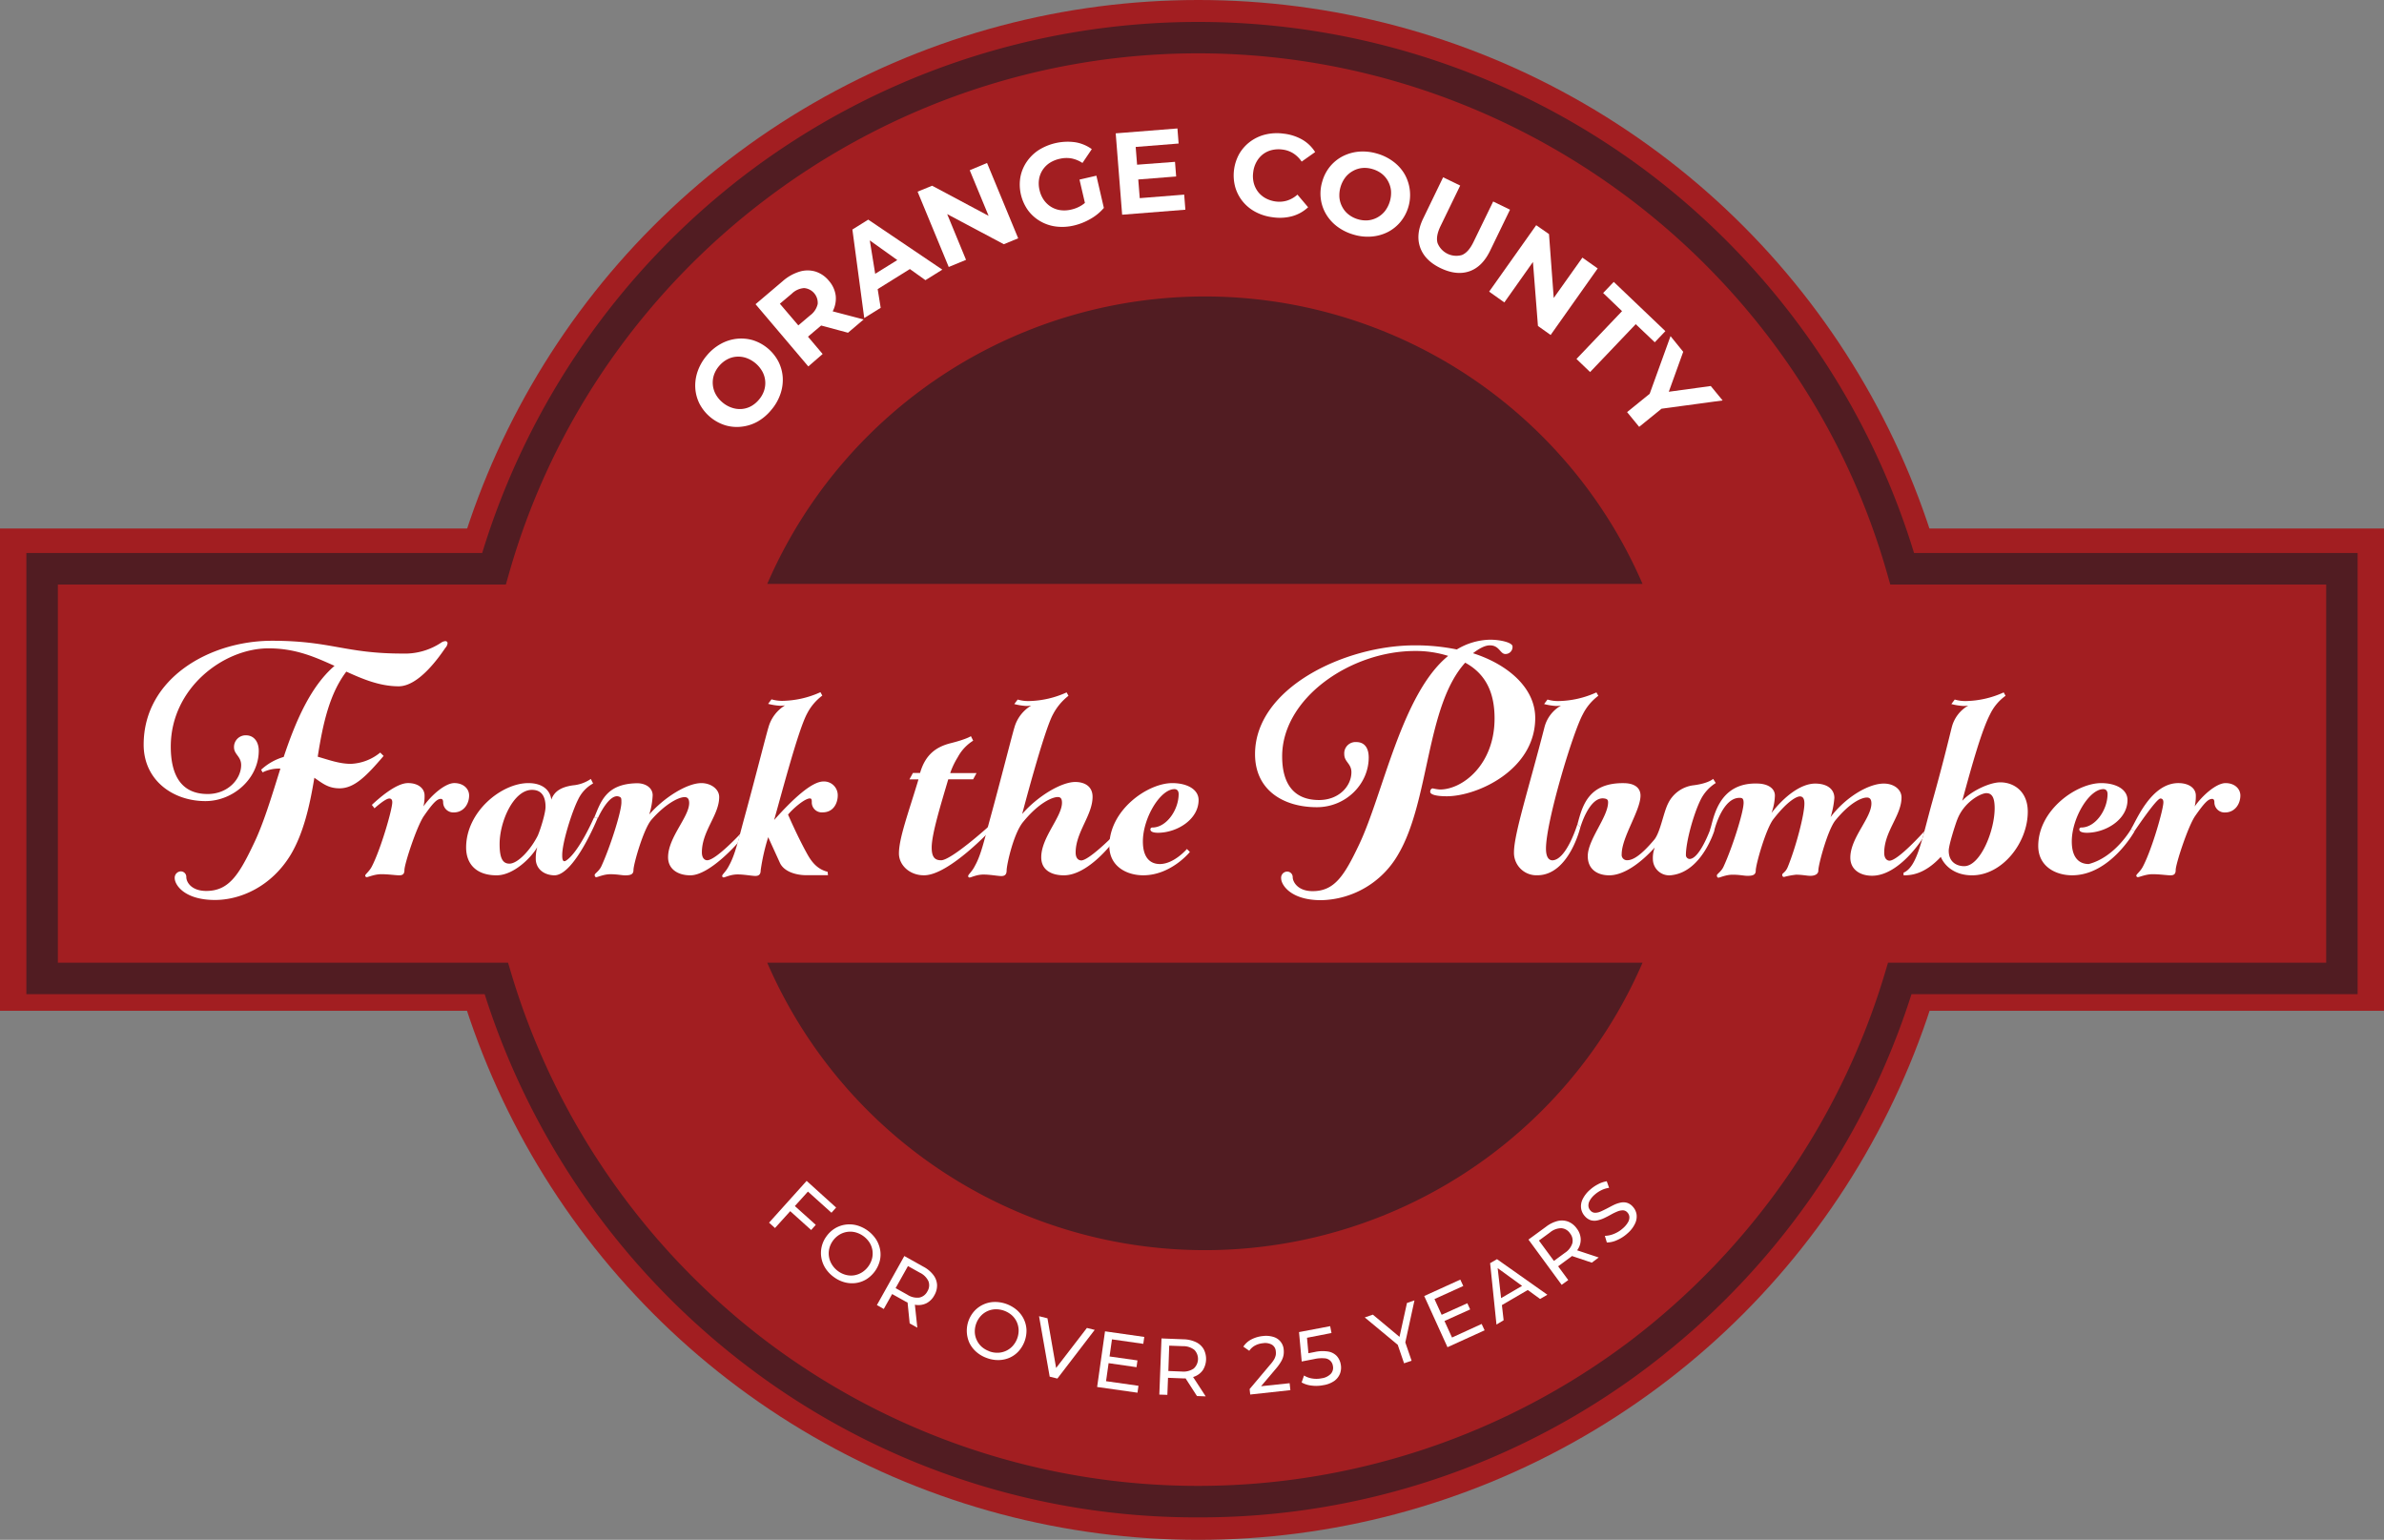 <svg xmlns="http://www.w3.org/2000/svg" viewBox="0 0 804.51 519.66"><rect x="0" y="0" width="804.51" height="519.66" fill="#808080" stroke="none"/><defs><style>.cls-1{fill:#a21e21;}.cls-2{fill:#511c22;}.cls-3{fill:#fff;}</style></defs><g id="Layer_2" data-name="Layer 2"><g id="Layer_1-2" data-name="Layer 1"><circle class="cls-1" cx="404.38" cy="259.83" r="259.83"/><rect class="cls-1" y="178.36" width="804.51" height="162.76"/><path class="cls-2" d="M404.3,512.08A250.1,250.1,0,0,1,252.08,461a254.45,254.45,0,0,1-88.52-125.49H8.9V186.63H162.72A254.26,254.26,0,0,1,251,59.31a252.41,252.41,0,0,1,306.66,0,254.28,254.28,0,0,1,88.26,127.32H795.61V335.52H645.05A254.53,254.53,0,0,1,556.52,461,250.08,250.08,0,0,1,404.3,512.08ZM19.53,324.89H171.45l1.13,3.8A243.63,243.63,0,0,0,258.5,452.53a241.74,241.74,0,0,0,291.61,0A243.61,243.61,0,0,0,636,328.69l1.13-3.8H785V197.26H637.9l-1.1-3.86C607.39,90.14,511.78,18,404.3,18S201.21,90.14,171.81,193.4l-1.1,3.86H19.53Z"/><path class="cls-2" d="M554.29,197.05a160.93,160.93,0,0,0-295.37,0Z"/><path class="cls-2" d="M258.92,324.9a160.93,160.93,0,0,0,295.37,0Z"/><path class="cls-3" d="M90.63,218.8c-15.25,0-33,13.47-33,33.16,0,8.76,2.92,16,12.45,16,6.86,0,11.3-5.08,11.3-9.78,0-2.92-2.41-3.56-2.41-6A3.93,3.93,0,0,1,83,248.15c2.67,0,4.32,2.15,4.32,5.2,0,9.28-8.51,17-18,17-11.05,0-20.84-7.11-20.84-19.05,0-22.35,22.23-35.06,43.32-35.06,19.94,0,24.64,4.32,44,4.32a22.13,22.13,0,0,0,13.08-3.68,2.72,2.72,0,0,1,1.4-.51.71.71,0,0,1,.76.63,2.74,2.74,0,0,1-.76,1.66c-2,2.92-8.89,12.95-15.75,12.95-6.61,0-12.58-2.66-17.66-4.95-5.59,7.37-7.87,17.27-9.65,28.71,3.94,1.14,7.37,2.41,11.18,2.41a16.68,16.68,0,0,0,9.91-3.81l1.14,1.14c-5.84,6.86-9.91,10.93-14.86,10.93-3.81,0-5.72-1.66-8.51-3.56-1.53,9.4-3.69,18.8-8,26-6.47,10.67-16.89,15.24-25.53,15.24-10.29,0-13.59-5.08-13.59-7.37a2.14,2.14,0,0,1,2-2.28,1.85,1.85,0,0,1,1.91,1.9c0,1.78,1.78,4.7,6.73,4.7,7.5,0,10.92-5.21,15.88-15.62,3.43-7,6.1-16,9.14-25.66a12.33,12.33,0,0,0-6,1.27l-.5-.89a19,19,0,0,1,7.62-4.32c4.06-12.19,9.14-23.88,17.15-30.74C106.51,221.85,99.9,218.8,90.63,218.8Z"/><path class="cls-3" d="M143.08,275.33c-2.41,3.43-6.6,16.26-6.6,18.29,0,1.4-.64,1.78-1.78,1.78s-3.68-.38-6-.38-4.45,1-4.95,1a.54.54,0,0,1-.51-.51c0-.5,1.39-1.39,2.28-3.17,3-5.84,6.86-19.18,6.86-21.59,0-.51-.12-1.27-1-1.27-1.4,0-5,3.3-5,3.3l-.89-1.15c1.91-1.77,8-7.36,12.2-7.36,3.56,0,5.59,1.9,5.59,4.19a15.09,15.09,0,0,1-.38,3.68c2.66-3.81,7.36-7.87,10.41-7.87s5,1.9,5,4.19c0,2.79-1.78,5.72-5.21,5.72a3.44,3.44,0,0,1-3.56-3.43c0-.77-.25-1.15-.76-1.15C147.53,269.61,146.26,270.76,143.08,275.33Z"/><path class="cls-3" d="M191,290.44c4.35-2.77,9.44-14.51,9.44-14.51h1.3s-8,19.79-14.84,19.47c-3.81-.18-6.1-2.54-6.1-5.59a13.48,13.48,0,0,1,.51-3.94c-2,3.56-8,9.53-13.72,9.53-6.73,0-10.29-3.69-10.29-9.4,0-12.07,11.94-21.72,21-21.72,4.82,0,7.37,2.41,7.75,5.59.89-2.54,2.92-4.2,7.24-4.83a12.71,12.71,0,0,0,6.09-2.16l.77,1.52a12.06,12.06,0,0,0-5.08,5.47c-2,3.93-5.34,14.35-5.34,18.67C189.7,289.94,189.93,291.13,191,290.44Zm-9.44-8.63c1-2.42,2.54-7.5,2.54-9.53,0-3-1-5.72-4.57-5.72-6.22,0-10.93,10.67-10.93,18.3,0,4.69,1,6.6,3.31,6.6C174.84,291.46,179.28,286.51,181.57,281.81Z"/><path class="cls-3" d="M236.7,264.28c3.18,0,6,2,6,4.7,0,6.09-5.84,11.43-5.84,18.67,0,2.16,1.14,2.67,1.77,2.67,2.92,0,11.16-8.88,11.16-8.88l-.84,3.06s-9.43,10.9-16,10.9c-4.07,0-7.5-2-7.5-6.1,0-6.73,7.12-13.59,7.12-18.29,0-1.52-.64-2-1.53-2-2.28,0-6.86,2.66-11.18,7.62-2.66,3-6.09,15-6.09,17,0,1.4-.89,1.78-2.8,1.78-1.14,0-2.66-.38-4.95-.38s-4.32,1-4.83,1c-.25,0-.51-.25-.51-.76s1.53-1.27,2.29-3c2.92-6.35,6.73-18.29,6.73-21.46,0-1.27,0-1.63-.61-1.9-3.42-1.6-7.28,7.07-7.28,7.07h-1.3c2.25-5.39,3.94-11.4,14.27-11.65,3.05-.08,5.47,1.52,5.47,4.06a25.38,25.38,0,0,1-1.15,6.48C224.12,269.1,231.87,264.28,236.7,264.28Z"/><path class="cls-3" d="M261.24,276.73c6.36-7.12,12.71-13,16.64-13a4.63,4.63,0,0,1,4.83,4.7c0,2.54-1.4,5.72-5.08,5.72a3.37,3.37,0,0,1-3.68-3.56c0-.76-.13-1.14-.64-1.14-1.78,0-5.84,3.55-7.37,5.46,0,0,3.05,7.11,6.35,13.08,1.53,2.8,3.44,5.34,7,6.22l.13,1.15h-7.24c-3.94,0-7.75-1.4-9-4.19l-3.94-8.64a69.38,69.38,0,0,0-2.54,11.18c0,1.39-.63,1.9-1.78,1.9s-3.81-.51-6-.51c-2.41,0-4.19,1-4.7,1a.47.47,0,0,1-.51-.51c0-.51,1.27-1.4,2.29-3.43,2-3.55,3.05-8.25,5.08-15.75,3.43-12.45,7.37-28.07,8.26-31a12.64,12.64,0,0,1,5.59-7.37,8.21,8.21,0,0,1-1.78.13,20.43,20.43,0,0,1-3.94-.64l1.14-1.52a12.82,12.82,0,0,0,3.69.51,32.14,32.14,0,0,0,12.83-2.92l.63,1.14a17.69,17.69,0,0,0-5.21,6.22C269.37,246.49,264,266.94,261.24,276.73Z"/><path class="cls-3" d="M308.08,260.85h2.41c1.78-6.23,5.46-8.77,10.16-10,5.59-1.39,7-2.41,7-2.41l.76,1.52a14.85,14.85,0,0,0-5.21,5.59,26.18,26.18,0,0,0-2.54,5.34h8.89L328.4,263H320c-2.42,8.25-5.59,18.42-5.59,23,0,3.17,1,4.32,3.17,4.32,3.43,0,16.17-11.5,16.17-11.5l.89,1s-14.15,15.25-22.52,15.56c-4.95.18-8.76-3.3-8.76-7.37,0-5.21,3.3-14,6.6-25h-3.05Z"/><path class="cls-3" d="M348,238.11a8.21,8.21,0,0,1-1.78.13,20.43,20.43,0,0,1-3.94-.64l1.15-1.52a12.7,12.7,0,0,0,3.68.51,32.14,32.14,0,0,0,12.83-2.92l.63,1.14a19.22,19.22,0,0,0-5.2,6.22c-3.05,5.46-10.42,33.66-10.42,33.66,5.21-6,13.21-10.79,17.91-10.79,3.05,0,5.84,1.39,5.84,5,0,6.22-5.71,11.94-5.71,18.8,0,2.16,1.14,2.67,1.9,2.67,2.42,0,9.86-7.39,9.86-7.39l1,1S367.35,295.4,359,295.4c-3.81,0-7.62-1.53-7.62-6.1,0-6.73,7-13.59,7-18.42,0-1.39-.51-1.9-1.4-1.9-1.91,0-6.48,2-11.69,8.38-3.3,3.94-5.59,14.61-5.59,16.39,0,1.39-.63,1.9-1.78,1.9s-3.81-.51-6-.51c-2.41,0-4.19,1-4.7,1a.46.46,0,0,1-.5-.51c0-.51,1.27-1.4,2.28-3.43,2-3.55,3.05-8.25,5.08-15.75,3.43-12.45,7.37-28.07,8.26-31A12.64,12.64,0,0,1,348,238.11Z"/><path class="cls-3" d="M395.59,264.28c5.08,0,8.89,2.16,8.89,5.71,0,6.61-7.36,11.05-13.72,11.05-1.27,0-2.54-.25-2.54-1.14a.6.6,0,0,1,.64-.63c4.82,0,8.89-6,8.89-11.31,0-1-.51-1.65-1.4-1.65-4.82,0-10.67,9.78-10.67,17.66,0,5.71,2.67,7.62,5.72,7.62,4.82,0,9.14-5.08,9.14-5.08l1,1s-6.35,7.88-15.75,7.88c-5.46,0-11.43-2.92-11.43-9.91C374.38,273.3,387.33,264.28,395.59,264.28Z"/><path class="cls-3" d="M477.52,219.69c-21.72,0-44.84,15.88-44.84,35.57,0,8.76,3.55,14.73,12.45,14.73,6.73,0,10.92-4.7,10.92-9.4,0-2.92-2.41-3.43-2.41-6.09a3.8,3.8,0,0,1,4.06-4.07c2.79,0,4.19,2,4.19,5.21,0,8.89-7.62,16.77-17.53,16.77-11.05,0-20.83-5.59-20.83-17.91,0-22.36,30.36-36.71,53.86-36.71a69.2,69.2,0,0,1,14.23,1.39,22.53,22.53,0,0,1,11.17-3.3c3.69,0,7.63,1,7.63,2.29a2.37,2.37,0,0,1-2.42,2.54c-1.78,0-2-2.92-5.21-2.92-1.65,0-3.55,1-5.71,2.66,11.56,3.69,21,11.56,21,21.85,0,17.53-19.56,26.42-29.85,26.42-3.31,0-5.59-.5-5.59-1.52,0-.64.38-1.14.89-1.14a13.3,13.3,0,0,0,2.41.38c7.62,0,18.42-8.39,18.42-24,0-8.26-2.67-14.86-9.91-18.8-13.34,14.73-11.94,46.87-22.74,64.91a30.68,30.68,0,0,1-25.91,15.24c-10.29,0-13.46-5.21-13.46-7.37a2.07,2.07,0,0,1,2-2.28,1.86,1.86,0,0,1,1.9,1.9c0,1.4,1.53,4.7,6.74,4.7,7.36,0,10.67-5.21,15.62-15.62,8.13-17,14.35-50.94,30.1-63.77A36.47,36.47,0,0,0,477.52,219.69Z"/><path class="cls-3" d="M526.79,238.11a8.12,8.12,0,0,1-1.77.13,20.43,20.43,0,0,1-3.94-.64l1.14-1.52a12.82,12.82,0,0,0,3.69.51,32.1,32.1,0,0,0,12.82-2.92l.64,1.14a17.69,17.69,0,0,0-5.21,6.22c-3.43,6.23-12.45,36.33-12.45,45.35,0,3.17,1.16,4.08,2.42,3.94,4.67-.53,8.2-12.2,8.2-12.2l1,1s-3.83,16.26-14.55,16.26a7.57,7.57,0,0,1-7.87-7.75c0-6.22,5.08-21.85,10.28-42.17A11.8,11.8,0,0,1,526.79,238.11Z"/><path class="cls-3" d="M557.79,290.06a10,10,0,0,1,.63-4.06c-4.7,5.21-10.41,9.4-15.37,9.4-3.68,0-7.24-1.78-7.24-6.48,0-5.59,6.86-13.21,6.86-18.16,0-.89-.39-1.13-1.14-1.27-5.14-1-8.19,9.65-8.19,9.65l-1-1c1.63-6,3.56-14.08,15.8-13.84,3.56.06,5.47,1.65,5.47,4.19,0,5.08-6.35,14-6.35,19.81a1.78,1.78,0,0,0,1.9,2c1.78,0,4.45-1.4,9.15-7,2-2.54,3-8.89,4.57-12.07a11,11,0,0,1,8.64-6.22c5.08-.64,6.6-2.16,6.6-2.16l.89,1.4a14,14,0,0,0-5.08,5.59c-2.41,4.82-5,14.24-5,18.68a1.31,1.31,0,0,0,1.23,1.36c3.39,0,7-10,7-10l1.45.2s-4.16,13.93-14.3,15.24A5.52,5.52,0,0,1,557.79,290.06Z"/><path class="cls-3" d="M641.69,269.12c0,6.1-5.84,11.43-5.84,18.67,0,2.16,1.14,2.67,1.78,2.67,2.92,0,11.79-9.95,11.79-9.95l-.72,2.61s-7.7,12.28-16.79,12.42c-4.06.06-7.49-2-7.49-6.1,0-6.73,7.11-13.33,7.11-18.29,0-1.52-.63-2-1.52-2-1.66,0-5.59,1.52-10.67,7.75-2.54,3.17-5.72,14.86-5.72,16.89,0,1.4-1.52,1.78-2.67,1.78s-2.79-.38-4.83-.38a26,26,0,0,0-4.06.76c-.38,0-.63-.25-.63-.76s1.14-.76,1.9-2.67c2.79-6.86,5.59-17.65,5.59-21.34,0-1.65-.51-2.41-1.53-2.41s-4.06,1.4-8.89,7.62c-2.54,3.17-6,15.37-6,17.4,0,1.4-.89,1.78-2.79,1.78-1.14,0-2.67-.38-5-.38s-4.31,1-4.82,1c-.26,0-.51-.25-.51-.76s1.52-1.27,2.29-3.05c2.92-6.35,6.73-18.29,6.73-21.46,0-1.27-.38-1.6-1-1.65-6.08-.52-8.88,10.91-8.88,10.91l-1.45-.2c1.15-2.82,2.3-16.26,16.43-15.54,3,.15,5.46,1.52,5.46,4.06a18.56,18.56,0,0,1-1.14,5.85c4.32-5.59,9.91-9.91,14.73-9.91,4.2,0,6.48,2,6.48,4.83a29.06,29.06,0,0,1-1.27,6.47c5.08-6.73,12.83-11.3,17.91-11.3C639.15,264.42,641.69,266.45,641.69,269.12Z"/><path class="cls-3" d="M676.8,234.81a16.27,16.27,0,0,0-5.21,6.22c-2.79,5.34-6,16.64-9.4,29.22,3-3.31,9.28-6.23,12.83-6.23,4.58,0,9.28,3.05,9.28,9.91,0,10.54-8.64,21.47-18.8,21.47-6.1,0-9.4-3.43-10.55-6.23-5.58,6-10.16,6.23-12.57,6.23v-.89c4.7-2,6.22-11.56,9.78-24.26s5.46-20.71,6.48-24.77a11.73,11.73,0,0,1,5.59-7.37,8.21,8.21,0,0,1-1.78.13,20.43,20.43,0,0,1-3.94-.64l1.14-1.52a12.82,12.82,0,0,0,3.69.51,32.14,32.14,0,0,0,12.83-2.92Zm-16.39,42c-.88,2.42-2.79,8.51-2.79,10.29,0,4.07,3,5.21,5.21,5.21,5.46,0,10.29-11.94,10.29-19.56,0-3.56-.89-5.08-2.8-5.08S662.58,270.76,660.41,276.85Z"/><path class="cls-3" d="M709.06,264.28c5.08,0,8.89,2.16,8.89,5.71,0,6.61-7.36,11.05-13.72,11.05-1.27,0-2.54-.25-2.54-1.14a.6.6,0,0,1,.64-.63c4.83,0,8.89-6,8.89-11.31,0-1-.51-1.65-1.4-1.65-4.82,0-10.67,9.78-10.67,17.66,0,5.71,2.67,7.62,5.72,7.62,9-2.34,14.39-11.94,14.39-11.94l1,1s-8.21,14.74-21,14.74c-5.46,0-11.43-2.92-11.43-9.91C687.85,273.3,700.8,264.28,709.06,264.28Z"/><path class="cls-3" d="M740.81,275.33c-2.41,3.43-6.6,16.26-6.6,18.29,0,1.4-.64,1.78-1.78,1.78s-3.68-.38-6-.38-4.45,1-5,1a.54.54,0,0,1-.51-.51c0-.5,1.4-1.39,2.28-3.17,3.05-5.84,6.86-19.18,6.86-21.59,0-.51-.12-1.27-1-1.27-1.4,0-8.86,11.17-8.86,11.17l-1-1c1.55-2.2,6.65-15.66,16.22-15.37,3.55.11,5.59,1.9,5.59,4.19a15.09,15.09,0,0,1-.38,3.68c2.67-3.81,7.36-7.87,10.41-7.87s5,1.9,5,4.19c0,2.79-1.78,5.72-5.21,5.72a3.44,3.44,0,0,1-3.56-3.43c0-.77-.25-1.15-.76-1.15C745.26,269.61,744,270.76,740.81,275.33Z"/><path class="cls-3" d="M260.3,138.31a16.53,16.53,0,0,1-4.71,4A14.26,14.26,0,0,1,250.2,144a13.63,13.63,0,0,1-5.49-.49,14.75,14.75,0,0,1-8.66-7.28,13.68,13.68,0,0,1-1.42-5.35,14.57,14.57,0,0,1,.82-5.61A16.67,16.67,0,0,1,238.5,120a16.4,16.4,0,0,1,4.69-3.92,14.31,14.31,0,0,1,5.36-1.74,14,14,0,0,1,5.49.46,14.68,14.68,0,0,1,8.69,7.31,13.69,13.69,0,0,1,1.42,5.34,14.56,14.56,0,0,1-.81,5.57A16.26,16.26,0,0,1,260.3,138.31Zm-4.17-3.46a8.89,8.89,0,0,0,1.71-3,8.12,8.12,0,0,0-.57-6.46,10.06,10.06,0,0,0-5.47-4.6,8.39,8.39,0,0,0-3.31-.41,7.92,7.92,0,0,0-3.15.94,9.38,9.38,0,0,0-2.69,2.22,9.12,9.12,0,0,0-1.72,3,8.26,8.26,0,0,0,.57,6.47,9.63,9.63,0,0,0,2.32,2.8A9.51,9.51,0,0,0,247,137.6a8.26,8.26,0,0,0,3.32.42,7.92,7.92,0,0,0,3.15-.94A9.39,9.39,0,0,0,256.13,134.85Z"/><path class="cls-3" d="M272.77,123.66l-17.8-21,9.13-7.75a15.6,15.6,0,0,1,5.66-3.22,9.31,9.31,0,0,1,5.38-.06,9.58,9.58,0,0,1,4.58,3.13,9.46,9.46,0,0,1,2.3,5,9.36,9.36,0,0,1-1,5.27,15.83,15.83,0,0,1-4.12,5l-6.42,5.44.37-4,6.76,8Zm-1.43-11.58-4.1-.43,6.15-5.22a6.61,6.61,0,0,0,2.55-3.83,5,5,0,0,0-4.57-5.38,6.6,6.6,0,0,0-4.18,1.9L261,104.33l.21-4.14Zm14.83.21-11.72-3.15,5.21-4.42,11.79,3.09Z"/><path class="cls-3" d="M291.65,107.33l-4-29.87L293,74.12,318,91l-5.7,3.55-21.41-15.3L293,77.88l4.2,26Zm2.12-8.26-1.11-5,12.08-7.51,4,3.19Z"/><path class="cls-3" d="M320.16,90.1,309.65,64.68l4.9-2,22.64,12.07-2.37,1-7.57-18.3L333.09,55,343.6,80.42l-4.85,2L316.07,70.36l2.37-1L326,87.69Z"/><path class="cls-3" d="M362.41,76.1a17,17,0,0,1-6.1.34A14,14,0,0,1,351,74.63a13.6,13.6,0,0,1-4.1-3.68,15,15,0,0,1-2.57-11.11,13.56,13.56,0,0,1,2.07-5.12,14.51,14.51,0,0,1,4-4A18.44,18.44,0,0,1,362.81,48a13.1,13.1,0,0,1,5.63,2.33L365.29,55a10.26,10.26,0,0,0-3.72-1.54,9.93,9.93,0,0,0-3.94.13A10.38,10.38,0,0,0,354.19,55a8.27,8.27,0,0,0-2.38,2.41,8.13,8.13,0,0,0-1.18,3.13,9.38,9.38,0,0,0,.18,3.63,9.48,9.48,0,0,0,1.43,3.3,8.42,8.42,0,0,0,2.44,2.32,8.09,8.09,0,0,0,3.19,1.14,10,10,0,0,0,3.66-.21A11.16,11.16,0,0,0,365,69.3a10.47,10.47,0,0,0,2.94-2.8l4.58,3.66A16.56,16.56,0,0,1,368,73.87,20.36,20.36,0,0,1,362.41,76.1Zm4.22-5.42-2.34-10.07,5.7-1.32,2.52,10.87Z"/><path class="cls-3" d="M384.62,66.87l15-1.19.4,5.09-21.34,1.69L376.51,45l20.83-1.65.4,5.09-14.49,1.15Zm-1.37-11.25,13.27-1,.39,4.94-13.27,1.05Z"/><path class="cls-3" d="M429.5,73.32a16.64,16.64,0,0,1-5.77-1.78A14,14,0,0,1,419.38,68a13.72,13.72,0,0,1-2.54-4.88,15,15,0,0,1,1.43-11.31A13.83,13.83,0,0,1,422,47.72a14.27,14.27,0,0,1,5.09-2.34,16.63,16.63,0,0,1,6.05-.28,16.37,16.37,0,0,1,6.29,2,12.56,12.56,0,0,1,4.38,4.22l-4.55,3.22a9.62,9.62,0,0,0-2.83-2.79,8.84,8.84,0,0,0-3.66-1.28,9.82,9.82,0,0,0-3.61.18,8,8,0,0,0-3,1.44A8.21,8.21,0,0,0,424,54.67a9.3,9.3,0,0,0-1.09,3.47,9.47,9.47,0,0,0,.19,3.63,8.41,8.41,0,0,0,1.47,3,8.23,8.23,0,0,0,2.56,2.15A9.84,9.84,0,0,0,430.53,68a9,9,0,0,0,3.86-.32,9.48,9.48,0,0,0,3.45-2l3.6,4.26a12.9,12.9,0,0,1-5.3,3A16.16,16.16,0,0,1,429.5,73.32Z"/><path class="cls-3" d="M456.78,79.17a17,17,0,0,1-5.52-2.72,14.36,14.36,0,0,1-3.78-4.21A13.48,13.48,0,0,1,445.71,67a13.88,13.88,0,0,1,.51-5.75,14.07,14.07,0,0,1,2.66-5.11,13.62,13.62,0,0,1,4.32-3.45,14.8,14.8,0,0,1,5.47-1.52,16.82,16.82,0,0,1,6.06.67,16.63,16.63,0,0,1,5.48,2.71A14.29,14.29,0,0,1,474,58.77a14.27,14.27,0,0,1-1.4,16.11,13.64,13.64,0,0,1-4.31,3.45,14.71,14.71,0,0,1-5.42,1.5A16.33,16.33,0,0,1,456.78,79.17ZM458.27,74a9.19,9.19,0,0,0,3.45.35,8.25,8.25,0,0,0,3.15-1,8.47,8.47,0,0,0,2.54-2.17,10.15,10.15,0,0,0,2-6.86,8.53,8.53,0,0,0-1-3.19,8.13,8.13,0,0,0-2.13-2.51,9.33,9.33,0,0,0-3.12-1.56,9,9,0,0,0-3.46-.36,8,8,0,0,0-3.14,1,8.21,8.21,0,0,0-2.55,2.16,10.06,10.06,0,0,0-2,6.85,8.23,8.23,0,0,0,1,3.2,7.76,7.76,0,0,0,2.13,2.51A9.17,9.17,0,0,0,458.27,74Z"/><path class="cls-3" d="M486.1,90.47q-5.3-2.56-6.86-7t1.08-9.83L487,59.83l5.76,2.79-6.62,13.65q-1.71,3.54-1,5.8a6.81,6.81,0,0,0,8.17,4q2.22-.86,3.93-4.39L503.89,68l5.68,2.76-6.72,13.86q-2.64,5.44-7,6.94T486.1,90.47Z"/><path class="cls-3" d="M502.53,98.42,518.41,76,522.73,79l1.89,25.59-2.1-1.49L534,86.94l5.16,3.65-15.88,22.46L519,110,517,84.41l2.09,1.48-11.43,16.17Z"/><path class="cls-3" d="M532,121.14,547.38,105,541,98.88l3.58-3.75L562,111.75l-3.58,3.76L552,109.4l-15.4,16.16Z"/><path class="cls-3" d="M549.08,139.08l8.73-7.08-2.07,3.56,8-22.12,4.28,5.28-6.13,17-2.46-3,17.89-2.45,4,4.87L558,138.3l3.89-1.33-8.73,7.08Z"/><path class="cls-3" d="M261.53,414.43l-2-1.81,12.68-14.1,9.95,9-1.57,1.75-7.94-7.14Zm6.49-7.61,7.27,6.54-1.56,1.74-7.27-6.55Z"/><path class="cls-3" d="M281.43,431a11,11,0,0,1-2.84-2.94,9.65,9.65,0,0,1-1.4-3.54,9.38,9.38,0,0,1,.08-3.73,9.61,9.61,0,0,1,1.64-3.57,9.77,9.77,0,0,1,2.86-2.67,9.38,9.38,0,0,1,3.51-1.26,9.74,9.74,0,0,1,3.79.21,11.48,11.48,0,0,1,6.53,4.69,9.81,9.81,0,0,1,1.4,3.52,9,9,0,0,1-.09,3.73,10.39,10.39,0,0,1-4.53,6.28,9.26,9.26,0,0,1-3.51,1.26,9.69,9.69,0,0,1-3.78-.22A10.83,10.83,0,0,1,281.43,431Zm1.41-2a7.72,7.72,0,0,0,2.68,1.26,6.88,6.88,0,0,0,2.78.12,7.19,7.19,0,0,0,2.61-1,7.91,7.91,0,0,0,3.39-4.71,7.05,7.05,0,0,0,.1-2.78,6.94,6.94,0,0,0-1-2.6,8.22,8.22,0,0,0-4.75-3.42,7.06,7.06,0,0,0-5.41.83,7.65,7.65,0,0,0-2.15,2,7.53,7.53,0,0,0-1.24,2.67,6.92,6.92,0,0,0-.09,2.79,7.05,7.05,0,0,0,1,2.62A7.83,7.83,0,0,0,282.84,429Z"/><path class="cls-3" d="M295.92,440.43l9.26-16.55,6.46,3.61a10.15,10.15,0,0,1,3.32,2.77,6,6,0,0,1,1.26,3.3,6.51,6.51,0,0,1-.91,3.56,6.41,6.41,0,0,1-2.55,2.63,6.12,6.12,0,0,1-3.47.65,10.5,10.5,0,0,1-4.1-1.39L300,436.12l1.67-.49-3.43,6.12Zm5.66-4.56-.42-1.76,5.09,2.85a6,6,0,0,0,4,.94,3.91,3.91,0,0,0,2.71-2.1,3.85,3.85,0,0,0,.36-3.4,6.05,6.05,0,0,0-2.9-2.89l-5.08-2.84,1.73-.59Zm5.4,10.75-.84-8.36,2.53,1.42.89,8.38Z"/><path class="cls-3" d="M333,458.29a10.84,10.84,0,0,1-3.53-2.06,9.7,9.7,0,0,1-2.31-3,9.93,9.93,0,0,1,1.71-10.85,9.47,9.47,0,0,1,6.74-3,11.42,11.42,0,0,1,7.55,2.74,9.82,9.82,0,0,1,2.31,3,9.41,9.41,0,0,1,.93,3.62,10.43,10.43,0,0,1-2.66,7.27,9.07,9.07,0,0,1-3,2.17,9.64,9.64,0,0,1-3.7.81A10.79,10.79,0,0,1,333,458.29Zm.83-2.26a7.7,7.7,0,0,0,2.92.49,7,7,0,0,0,5-2.29,7.84,7.84,0,0,0,2-5.44,7.14,7.14,0,0,0-.65-2.71,6.92,6.92,0,0,0-1.66-2.23,8.17,8.17,0,0,0-5.5-2,7.08,7.08,0,0,0-2.73.63,7,7,0,0,0-2.25,1.65,7.79,7.79,0,0,0-2,5.44,6.81,6.81,0,0,0,.67,2.71,7,7,0,0,0,1.67,2.24A7.86,7.86,0,0,0,333.84,456Z"/><path class="cls-3" d="M354.23,464.59l-3.59-20.4,2.84.7,3.28,18.82-1.63-.4,11.66-15.16,2.63.65-12.59,16.43Z"/><path class="cls-3" d="M373.25,466.12l10.94,1.55-.33,2.33-13.62-1.93,2.66-18.78,13.25,1.89-.33,2.33L375.25,452Zm.94-8.38,9.66,1.37-.32,2.28L373.87,460Z"/><path class="cls-3" d="M391.23,470.64l.73-18.95,7.4.29a10.29,10.29,0,0,1,4.21.95,5.94,5.94,0,0,1,2.62,2.37,7.1,7.1,0,0,1-.27,7.08,6.07,6.07,0,0,1-2.79,2.16,10.45,10.45,0,0,1-4.28.62l-5.9-.23,1.26-1.2-.27,7Zm3-6.63L393,462.63l5.82.23a6.09,6.09,0,0,0,4-1,4.38,4.38,0,0,0,.24-6.3,6.07,6.07,0,0,0-3.9-1.26l-5.82-.22,1.27-1.31Zm9.7,7.12-4.55-7.06,2.9.11,4.6,7.06Z"/><path class="cls-3" d="M421.9,470.62l-.2-1.84,6.91-8.21A11.08,11.08,0,0,0,430,458.7a5.06,5.06,0,0,0,.53-1.45,4.74,4.74,0,0,0,0-1.24,2.79,2.79,0,0,0-1.26-2.18,4.68,4.68,0,0,0-3.08-.53,7.13,7.13,0,0,0-2.67.79,5.56,5.56,0,0,0-1.94,1.77l-2-1.4a7.09,7.09,0,0,1,2.68-2.42,10.73,10.73,0,0,1,3.92-1.16,8.55,8.55,0,0,1,3.49.28,4.82,4.82,0,0,1,3.53,4.3,7,7,0,0,1-.05,1.83,6.48,6.48,0,0,1-.72,2,15.41,15.41,0,0,1-1.71,2.44L424.56,469l-.75-1,11.39-1.2.25,2.34Z"/><path class="cls-3" d="M446.52,467.47a12.07,12.07,0,0,1-3.93.13,8.65,8.65,0,0,1-3.34-1.06l.81-2.34a7.25,7.25,0,0,0,2.7,1,9,9,0,0,0,3.27-.06,5.26,5.26,0,0,0,3.1-1.54,3,3,0,0,0,.67-2.64,2.95,2.95,0,0,0-2.82-2.56,11.43,11.43,0,0,0-3.47.25l-4.23.82-.91-9.92,10.51-2,.45,2.31-9.52,1.85,1.13-1.57.72,7.83-1.63-1,3.58-.69a12.2,12.2,0,0,1,4.64-.16,5.22,5.22,0,0,1,2.86,1.5,5.66,5.66,0,0,1,1.33,2.77,5.76,5.76,0,0,1-.2,3.06,5.59,5.59,0,0,1-1.92,2.55A8.86,8.86,0,0,1,446.52,467.47Z"/><path class="cls-3" d="M473.82,460.08l-2.35-6.87,1.13,1.39-12.05-10,2.74-.94,10.15,8.47-1.49.51,2.85-12.92,2.53-.87L474,454.13v-1.79l2.36,6.87Z"/><path class="cls-3" d="M490,451.38,500,446.8l1,2.15-12.53,5.7-7.85-17.27,12.18-5.54,1,2.15-9.72,4.42Zm-3.71-7.57,8.88-4,.95,2.09-8.88,4Z"/><path class="cls-3" d="M505,447l-2.14-20.71,2.32-1.35,17,12-2.45,1.43-15.42-11.2.94-.55,2.17,18.93Zm.77-5.94-.46-2.24,9.22-5.38,1.77,1.48Z"/><path class="cls-3" d="M527,433.6,515.8,418.33l6-4.39a10.63,10.63,0,0,1,3.89-1.89,6,6,0,0,1,3.53.23,6.46,6.46,0,0,1,2.87,2.3,6.29,6.29,0,0,1,1.33,3.41,5.94,5.94,0,0,1-.84,3.42,10.36,10.36,0,0,1-3,3.16l-4.75,3.5.24-1.73,4.16,5.65Zm-1.82-7-1.77-.35,4.69-3.45a6,6,0,0,0,2.51-3.24,3.9,3.9,0,0,0-.79-3.34,3.82,3.82,0,0,0-2.94-1.73,6,6,0,0,0-3.83,1.44l-4.7,3.45.18-1.81Zm12-.48-8-2.68,2.33-1.72,8,2.65Z"/><path class="cls-3" d="M549.23,416.22a12.65,12.65,0,0,1-3.52,2.28,8.3,8.3,0,0,1-3.46.81l-.67-2.24a8.7,8.7,0,0,0,3.1-.68,10,10,0,0,0,3-1.88,7.87,7.87,0,0,0,1.74-2.08,3.22,3.22,0,0,0,.43-1.79,2.45,2.45,0,0,0-.65-1.44,2.06,2.06,0,0,0-1.52-.74,4.8,4.8,0,0,0-1.88.39,18.16,18.16,0,0,0-2.08,1q-1.1.62-2.25,1.17a10.84,10.84,0,0,1-2.29.81,4.63,4.63,0,0,1-2.25,0,4.54,4.54,0,0,1-2.12-1.42,5,5,0,0,1-1.23-2.52,5.36,5.36,0,0,1,.44-3.06,10,10,0,0,1,2.55-3.31,12.76,12.76,0,0,1,2.72-1.87,9.25,9.25,0,0,1,2.93-1l.79,2.21a8.7,8.7,0,0,0-2.7.85,10.11,10.11,0,0,0-2.2,1.49,7.25,7.25,0,0,0-1.68,2.06,3.27,3.27,0,0,0-.39,1.82,2.6,2.6,0,0,0,.67,1.44,2.07,2.07,0,0,0,1.54.76,4.56,4.56,0,0,0,1.86-.4c.66-.28,1.36-.63,2.09-1s1.48-.79,2.25-1.17a10.11,10.11,0,0,1,2.28-.82,4.59,4.59,0,0,1,2.24,0,4.3,4.3,0,0,1,2.09,1.39,4.93,4.93,0,0,1,1.21,2.5,5.45,5.45,0,0,1-.48,3.1A9.92,9.92,0,0,1,549.23,416.22Z"/></g></g></svg>